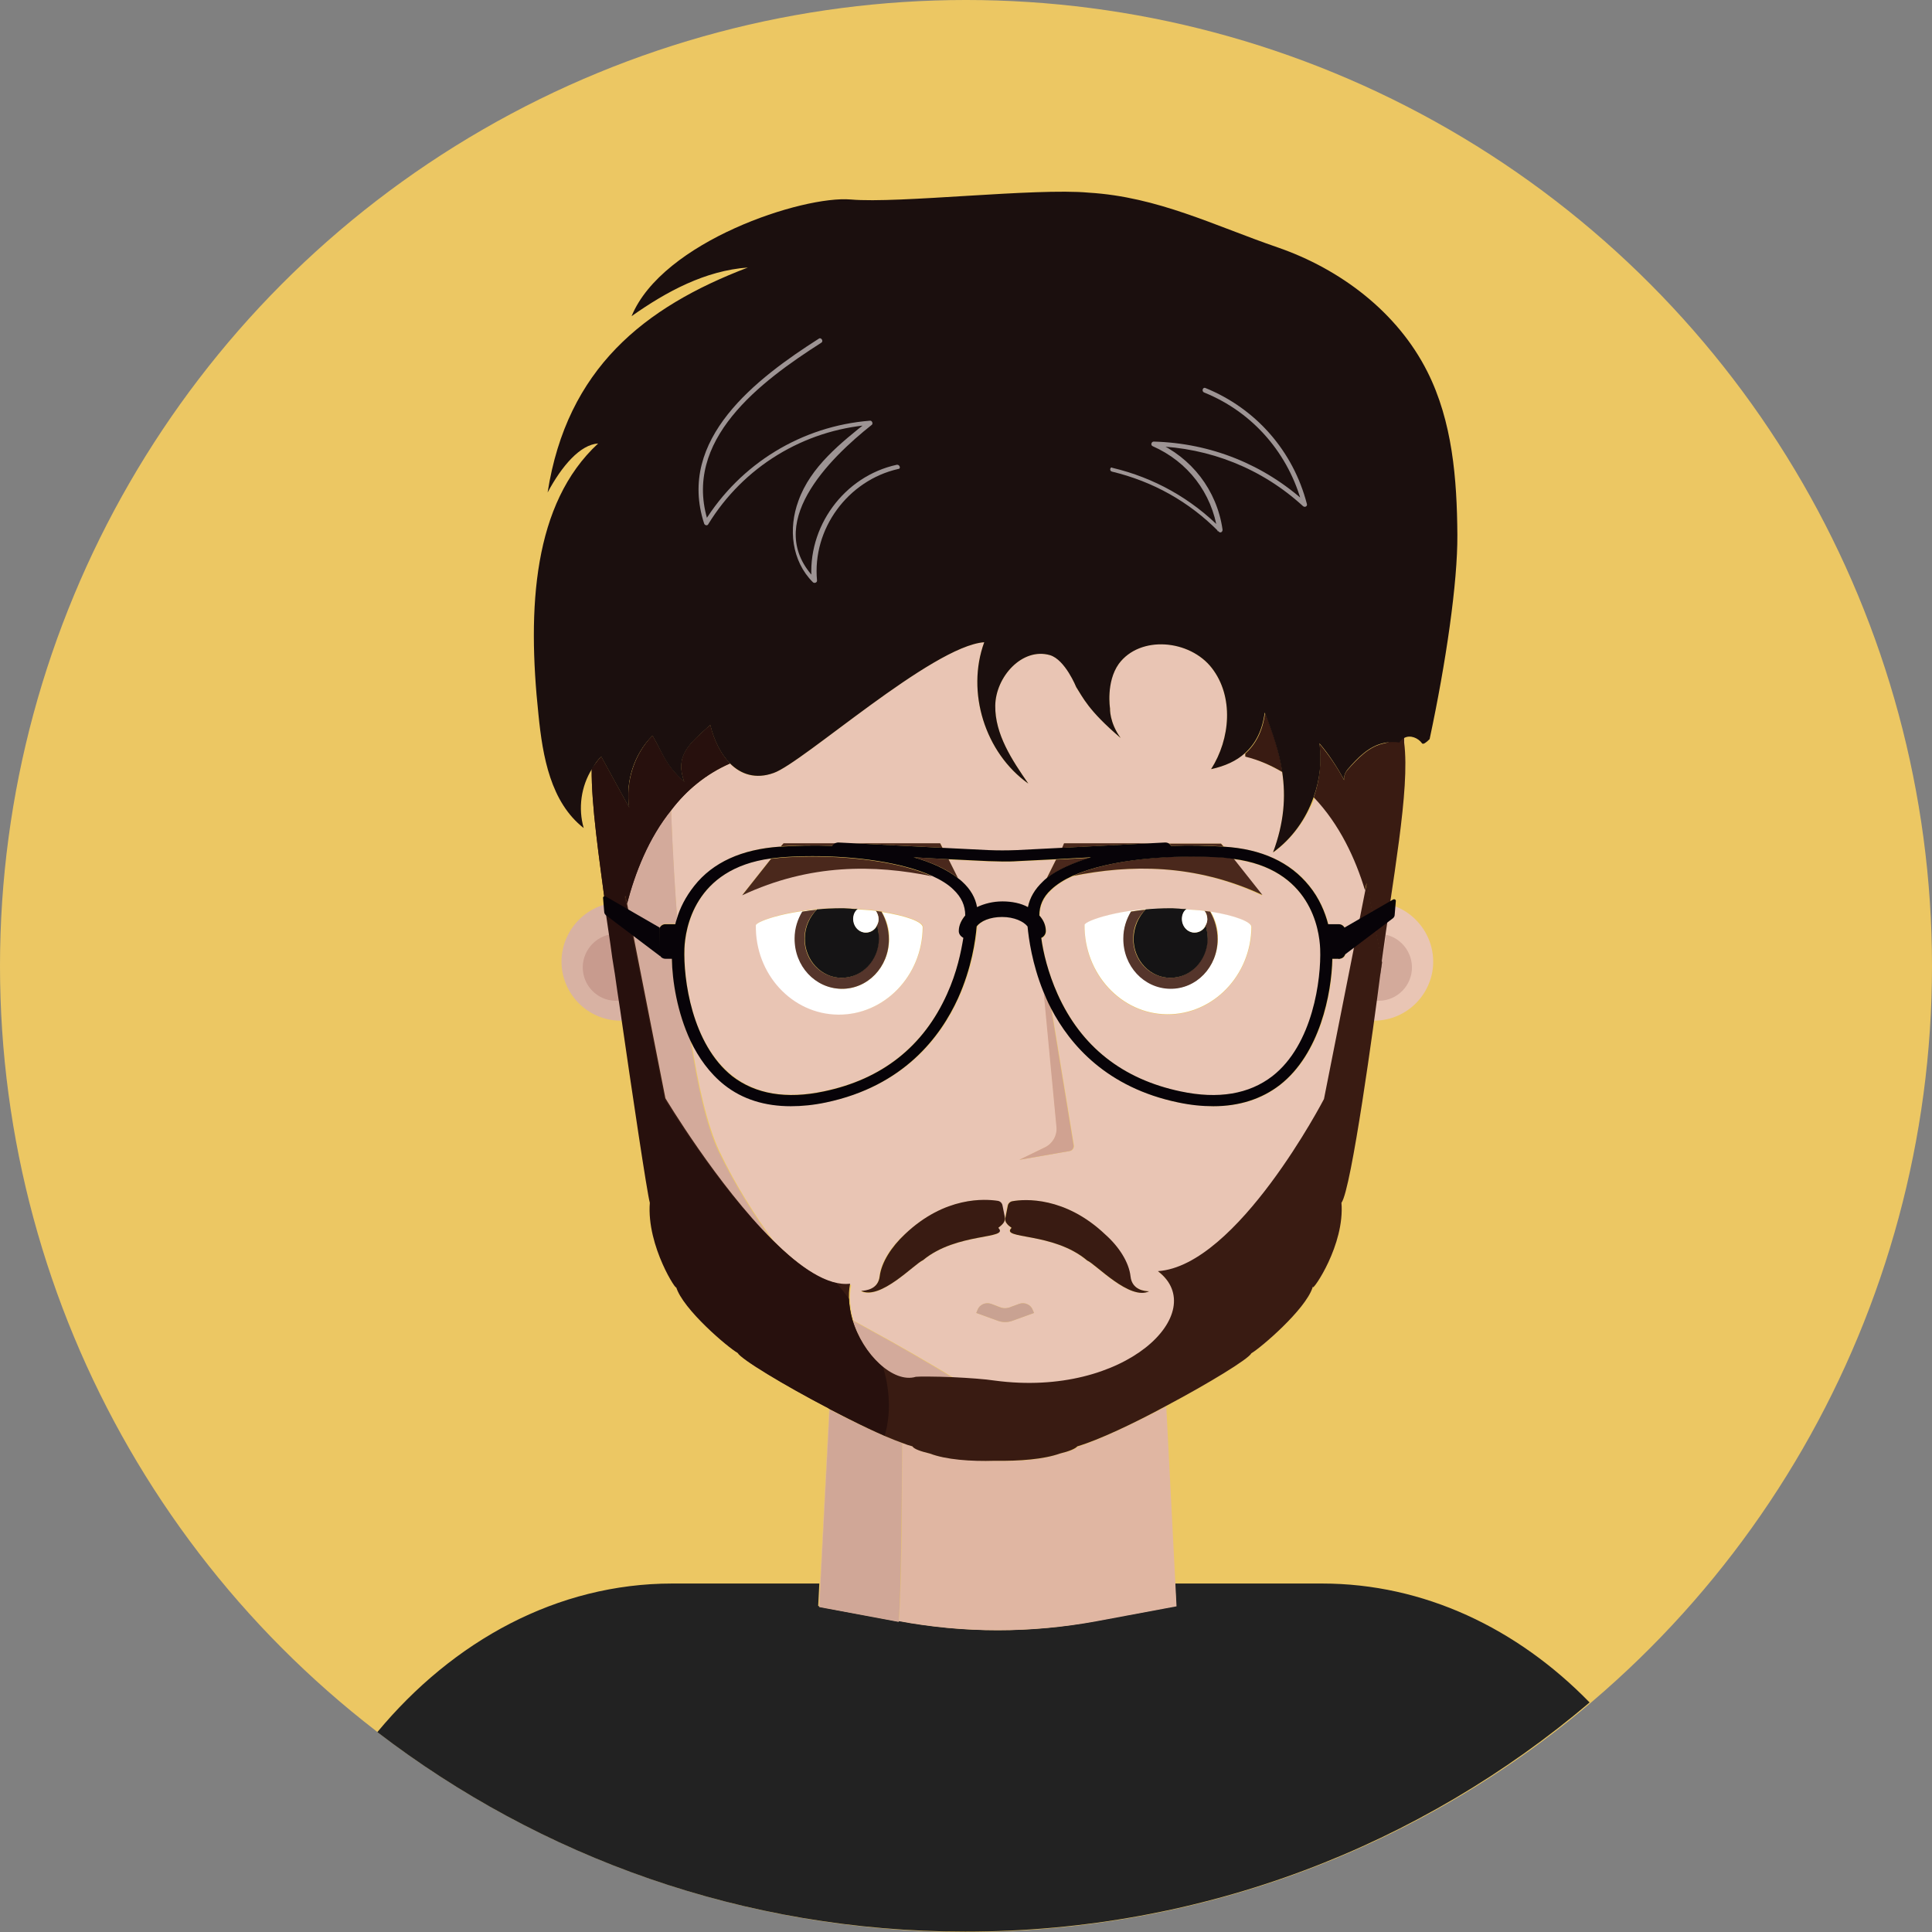 <?xml version="1.0" encoding="utf-8"?>
<!-- Generator: Adobe Illustrator 23.0.1, SVG Export Plug-In . SVG Version: 6.00 Build 0)  -->
<svg version="1.1" xmlns="http://www.w3.org/2000/svg" xmlns:xlink="http://www.w3.org/1999/xlink" x="0px" y="0px"
	 viewBox="0 0 508.4 508.4" style="enable-background:new 0 0 508.4 508.4;" xml:space="preserve">
<rect x="0" y="0" width="508.4" height="508.4" fill="#808080" stroke="none"/>
<style type="text/css">
	.st0{fill:#222222;}
	.st1{fill:#8A84B2;}
	.st2{fill:#E0B6A2;}
	.st3{display:none;fill:#E9C5B4;}
	.st4{fill:#E9C5B4;}
	.st5{fill:#381B10;}
	.st6{fill:none;stroke:#381B10;stroke-miterlimit:10;}
	.st7{fill:#391B12;}
	.st8{fill:#4A281C;}
	.st9{fill:#040006;}
	.st10{fill:#27140E;}
	.st11{fill:#1B0F0E;}
	.st12{fill:#9D9494;}
	.st13{fill:#C9A292;}
	.st14{fill:#D0A291;}
	.st15{fill:none;stroke:#C9A292;stroke-linecap:round;stroke-miterlimit:10;}
	.st16{fill:#181718;}
	.st17{fill:#070308;}
	.st18{fill:#FFFFFF;}
	.st19{fill:#151415;}
	.st20{fill:#55352B;}
	.st21{fill:#D0A797;}
	.st22{fill:#FFFFFF;stroke:#222222;stroke-width:0.5;stroke-miterlimit:10;}
	.st23{fill:#D3AA9B;}
	.st24{fill:#F3D761;}
	.st25{fill:#C02B4F;}
	.st26{fill:#C34369;}
	.st27{fill:#2E373B;}
	.st28{fill:#15191B;}
	.st29{fill:#F2EFE9;}
	.st30{fill:#DC9C7D;}
	.st31{fill:#E3B296;}
	.st32{fill:none;stroke:#DC9C7D;stroke-width:3;stroke-linecap:round;stroke-miterlimit:10;}
	.st33{fill:#ECC763;}
	.st34{fill:#D8B2A3;}
	.st35{fill:#C89B8E;}
	.st36{fill:none;}
	.st37{fill:#27100D;}
	.st38{fill:none;stroke:#D3AA9B;stroke-width:2;stroke-linecap:round;stroke-miterlimit:10;}
</style>
<g id="Capa_2">
</g>
<g id="Capa_1">
	<circle class="st33" cx="254.2" cy="254.2" r="254.2"/>
	<g>
		<path class="st4" d="M364.4,237.7c-0.7-0.1-1.4-0.2-2.1-0.2c1,5,1,10.7,0,16.6c-1,5.1-2.7,9.9-4.9,13.9c0.5,0.1,0.9,0.2,1.4,0.3
			c8.4,1.6,16.5-4,18.1-12.5C378.4,247.4,372.8,239.3,364.4,237.7z"/>
		<path class="st23" d="M364.4,245.9c-0.4-0.1-0.9-0.1-1.3-0.1c0,2.7-0.3,5.6-0.8,8.4c-0.6,3-1.4,5.9-2.4,8.6
			c0.4,0.2,0.9,0.3,1.3,0.4c4.8,0.9,9.3-2.3,10.2-7C372.3,251.4,369.1,246.8,364.4,245.9z"/>
	</g>
	<g>
		<path class="st34" d="M160.5,237.7c0.7-0.1,1.4-0.2,2.1-0.2c-1,5-1,10.7,0,16.6c1,5.1,2.7,9.9,4.9,13.9c-0.5,0.1-0.9,0.2-1.4,0.3
			c-8.4,1.6-16.5-4-18.1-12.5C146.5,247.4,152.1,239.3,160.5,237.7z"/>
		<path class="st35" d="M160.5,245.9c0.4-0.1,0.9-0.1,1.3-0.1c0,2.7,0.3,5.6,0.8,8.4c0.6,3,1.4,5.9,2.4,8.6
			c-0.4,0.2-0.9,0.3-1.3,0.4c-4.8,0.9-9.3-2.3-10.2-7C152.6,251.4,155.8,246.8,160.5,245.9z"/>
	</g>
	<path class="st36" d="M99.5,455.8c20-24.1,47.4-39.1,77.6-39.1h38.7l2.4-45.9c-11.8-6.2-23.1-13-23.9-14.6
		c-2.3-1.3-14.5-11.6-16.2-17.4c0.6,1.8-7.8-10.7-6.9-22.1c-0.7-2.5-4.7-29.3-7.8-50.7c-0.5-2.9-0.9-5.9-1.4-8.9c0,0,0,0,0,0
		c0,0,0,0,0,0c-2.9-18.9-5.3-38.5-6.3-54.6c-2.8,4.6-3.7,10.4-2.2,15.6c-8.7-6.7-10.8-18.8-11.9-29.8c-2.9-28.3-1.4-55.6,15.7-71.4
		c-4.7,0.4-9.5,5.8-13.3,12.9c5.1-32.6,25.4-48.7,52.7-59.2c-11.1,0.8-21.4,6.3-30.6,12.8c8.1-19.8,45.1-31.8,57.7-30.7
		c12.6,1.1,48.5-3.1,62.6-1.8c18.2,1.1,33.1,8.7,49.7,14.4c16.6,5.7,31.6,17.1,39.4,32.7c6.6,13.1,7.8,28.2,7.9,42.9
		c0.1,12.5-3,33.6-7.3,53.8c-0.9,0.9-1.7,1.6-2,1.1c-1-1.4-3.1-2.3-4.7-1.4c-0.4,17.1-3,39.9-6.3,61.8c0,0,0,0,0,0.1c0,0,0,0,0,0
		c0,0.2-0.1,0.4-0.1,0.6c-1.7,12.6-7.6,56.5-10.2,59.9c0.9,11.1-7.5,23.1-7.5,22.2c0,0,0,0,0,0c-1.9,5.9-13.8,16-16.1,17.3
		c-0.8,1.5-11.2,7.9-22.5,13.9l2.4,46.7h38.7c26.8,0,51.4,11.8,70.6,31.3c54.9-46.6,89.8-116.2,89.8-193.9
		C508.4,113.8,394.6,0,254.2,0S0,113.8,0,254.2C0,336.3,39,409.4,99.5,455.8z"/>
	<path class="st0" d="M347.9,416.7h-38.7l0.3,5.9l-20.9,3.9c-17.2,3.3-34.9,3.3-52.2,0c0,0.1,0,0.1,0,0.2l-20.9-3.9l0-0.2l-0.2,0
		l0.3-5.9h-38.7c-30.2,0-57.6,15-77.6,39.1c42.9,32.9,96.5,52.5,154.7,52.5c62.7,0,120-22.7,164.3-60.3
		C399.3,428.5,374.7,416.7,347.9,416.7z"/>
	<path class="st2" d="M278.9,382.5c-4.2,1.6-10.7,2.1-17.1,1.9c-6.5,0.1-12.9-0.4-17.1-1.9c-2.5-0.6-4.1-1.3-4.6-1.9
		c-0.8-0.3-1.7-0.6-2.7-0.9c0,18.3-0.2,39.7-0.9,46.9c17.2,3.2,34.9,3.2,52.2,0l20.9-3.9l-0.3-5.9l-2.4-46.7
		c-8.6,4.5-17.6,8.8-23.3,10.6C283.1,381.3,281.4,382,278.9,382.5z"/>
	<path class="st2" d="M215.6,422.7l2.7-51.8c0,0-0.1-0.1-0.1-0.1l-2.4,45.9l-0.3,5.9L215.6,422.7z"/>
	<path class="st21" d="M237.4,379.7c-5.3-1.9-12.3-5.3-19.1-8.8l-2.7,51.8l0,0.2l20.9,3.9c0-0.1,0-0.1,0-0.2
		C237.1,419.4,237.3,398,237.4,379.7z"/>
	<path class="st4" d="M345.5,338.7c0,0.1,0,0.1-0.1,0.2c0,0,0,0,0,0C345.5,338.8,345.5,338.8,345.5,338.7z"/>
	<path class="st4" d="M282.3,230.6c-2.2,1-4.2,2.2-5.6,3.6c-2.1,2-3.1,4.2-3.1,6.8c1,1.2,1.7,2.6,1.7,4.1c0,0.8-0.5,1.4-1.2,1.8
		c0.5,3.8,1.7,9.2,4.3,14.8c6.2,13.8,17.1,22.4,32.4,25.6c9.9,2,18,0.7,24.1-4c10.7-8.4,12.9-25.6,12.6-33.5
		c-0.2-5-2.5-21.1-22.9-23.7l7.6,9.6C314.3,227.2,297.3,227.5,282.3,230.6z M307.1,267c-12.1-0.1-21.9-10.7-21.7-23.5
		c0-1.1,9.9-4.6,22-4.4c0.2,0,0.4,0,0.6,0c0.1,0,0.1,0,0.2,0c0.1,0,0.2,0,0.3,0c0.6,0,1.2,0,1.8,0.1c0.6,0,1.3,0,1.9,0.1
		c1.7,0.1,3.3,0.2,4.9,0.4c0.5,0.1,1,0.1,1.5,0.2c0,0,0,0.1,0.1,0.1c6.4,1,10.8,2.7,10.7,4C329.2,256.8,319.2,267.1,307.1,267z"/>
	<path class="st4" d="M363.2,256.7c0-0.2,0.1-0.4,0.1-0.6c0,0,0,0,0,0C363.3,256.3,363.2,256.5,363.2,256.7z"/>
	<path class="st4" d="M192.8,283.1c6.1,4.8,14.2,6.1,24.1,4c15.3-3.2,26.1-11.8,32.4-25.6c2.5-5.6,3.7-11,4.3-14.8
		c-0.7-0.3-1.2-1-1.2-1.8c0-1.5,0.6-2.9,1.7-4.1c0.1-2.5-0.9-4.8-3.1-6.8c-1.5-1.4-3.4-2.5-5.6-3.6c-15.1-3-32.1-3.4-50,5l7.6-9.6
		c-20.2,2.7-22.6,18.6-22.8,23.7C179.8,257.5,182,274.7,192.8,283.1z M220.9,239c0.2,0,0.4,0,0.6,0c0.1,0,0.1,0,0.2,0
		c0.1,0,0.2,0,0.3,0c0.6,0,1.2,0,1.8,0.1c0.6,0,1.3,0,1.9,0.1c1.7,0.1,3.3,0.2,4.9,0.4c0.5,0.1,1,0.1,1.5,0.2c0,0,0,0.1,0.1,0.1
		c6.4,1,10.8,2.7,10.7,4c-0.1,12.8-10.1,23.2-22.2,23c-12.1-0.1-21.9-10.7-21.7-23.5C198.9,242.4,208.7,238.9,220.9,239z"/>
	<path class="st4" d="M162,257c0.5,3,0.9,6,1.4,8.9c-0.5-3.3-0.9-6.5-1.4-9.5C162,256.8,162,257,162,257z"/>
	<path class="st4" d="M159.5,238.8L159.5,238.8c-1.8-14.5-3.4-27.6-3.3-37.2c-0.1,0.2-0.3,0.4-0.4,0.6c0.9,16.1,3.4,35.7,6.3,54.6
		c-0.4-2.9-0.8-5.7-1.1-8.5C160,242.6,159.5,238.8,159.5,238.8z"/>
	<path class="st4" d="M335,224.4c2.9-7.9,3.4-14.6,2.4-21.2c-2.9-1.7-6.1-3.2-9.8-4.2v-0.8c-2.3,2-5.2,3.4-8.9,4.2
		c5.1-8,6-19.1,0.2-26.6c-5.8-7.5-18.9-8.8-24.5-1.1c-3.5,4.7-2.3,11.7-2.3,11.7s-0.2,3.7,2.8,7.8c-8.5-7.3-10-10.8-11.7-13.4
		c0,0-2.8-7.3-6.9-8.4c-7.3-2.1-14.3,5.7-14.4,13.3c-0.1,7.6,4.4,14.3,8.7,20.5c-11.4-8.1-16.4-24.1-11.6-37.2
		c-13.8,1-47.7,31.7-55.4,34.4c-4.8,1.7-8.6,0.5-11.5-2.5c-6.4,2.8-11.5,7.1-15.5,12.1c0,0,0.3,12.6,1.6,28.8
		c0.9-2.8,2.3-5.9,4.6-8.7c5-6.2,12.5-9.7,22.4-10.3c0.1,0,0.1,0,0.2,0l0.7-0.8h13.7c0.3-0.1,0.6-0.2,0.9-0.2l4,0.2h22.8l0.6,1.2
		l12.1,0.6c2.5,0.1,5,0.1,7.4,0l11.9-0.6l0.6-1.2h22.7l3.9-0.2c0.3,0,0.6,0.1,0.9,0.2h13.8l0.7,0.8c0,0,0,0,0.1,0
		c9.9,0.7,17.5,4.1,22.4,10.3c2.7,3.4,4.2,7,5,10.1h2.8c0.9,0,1.5,0.7,1.7,1.5v6.1c0,0.8-0.7,1.5-1.6,1.5h-1.8
		c-0.2,9.2-3.2,25-13.8,33.2c-4.8,3.8-10.7,5.6-17.5,5.6c-2.9,0-6-0.4-9.3-1c-18.7-3.9-28.4-15.1-33.4-24.7l5.9,36
		c0.1,0.7-0.4,1.4-1.1,1.5l-13.2,2.3l6.8-3.3c2-1,3.2-3.1,3-5.3l-3.4-35.9c-3-7.3-3.9-13.8-4.1-17c-1-1.4-3.5-2.5-6.7-2.5
		c-3.3,0-5.7,1.2-6.7,2.5c-0.3,3.6-1.3,10.9-4.9,18.9c-4.6,10.2-14.3,23.1-34.7,27.4c-3.2,0.7-6.3,1-9.3,1c-6.8,0-12.7-1.9-17.5-5.6
		c-3.9-3.1-6.8-7.2-8.9-11.6c1.8,11.7,4.2,22.3,7.4,29.1c4.2,8.9,9.5,17.1,14.3,23.7c7.1,7.1,14.4,12.2,20.4,11.5
		c-0.6,3.1-0.3,6.3,0.6,9.4l9.6,5.3c0,0,9.5,5.3,16.8,9.8c4.1,0.2,8.4,0.5,11,0.9c34.5,4.5,56.9-18.1,42.9-28.8
		c20.9-1.4,43.7-45.3,43.7-45.3l10.9-55c-2.5-8.3-6.7-17.4-13.5-24.5C343.7,215.6,340,220.8,335,224.4z M264.5,320.3l0.6-3
		c0.1-0.6,0.6-1.1,1.2-1.2c3.3-0.5,13.9-1.3,24.5,8.8c3.5,3.3,6.1,7.3,6.6,11c0.4,3.6,3.8,3.8,4.9,3.9c-5.1,2.5-14-7.1-16.3-8.1
		c-9-7.6-23-5.5-19.9-8.6C265.2,322.4,264.2,321.5,264.5,320.3z M265.5,344.1l2.7-1c1.5-0.5,3.1,0.2,3.6,1.7l0.3,0.7l-5.8,2.1
		c-1.2,0.4-2.4,0.4-3.6,0l-5.8-2.1l0.3-0.7c0.5-1.5,2.2-2.2,3.6-1.7l2.7,1C264.1,344.3,264.8,344.3,265.5,344.1z M226.5,339.8
		c1.1,0,4.5-0.3,4.9-3.9c0.4-3.7,3-7.8,6.6-11c10.6-10.1,21.3-9.4,24.5-8.8c0.6,0.1,1.1,0.6,1.2,1.2l0.6,3c0.3,1.3-0.7,2.1-1.7,2.9
		c3.1,3.1-10.9,1-19.9,8.6C240.5,332.7,231.6,342.3,226.5,339.8z"/>
	<path class="st4" d="M368.7,195c-0.1,0.1-0.2,0.3-0.3,0.4c1.6,12.5-2,36.1-5.1,60.7c3.2-21.9,5.9-44.7,6.3-61.8
		C369.3,194.5,369,194.7,368.7,195z"/>
	<path class="st4" d="M253.2,232.1c2.2,2,3.4,4.2,3.9,6.7c1.9-0.9,4.2-1.5,6.7-1.5c2.5,0,4.9,0.5,6.7,1.5c0.4-2.5,1.8-4.7,3.9-6.7
		c0.3-0.3,0.7-0.6,1-0.9l2.5-5l-10.1,0.5c-1.3,0.1-2.6,0.1-3.9,0.1c-1.3,0-2.6-0.1-3.9-0.1l-10.4-0.5l2.5,5
		C252.5,231.4,252.8,231.7,253.2,232.1z"/>
	<path class="st23" d="M181.7,273.8c-3.5-7.5-4.7-15.8-4.9-21.6h-1.7c-0.9,0-1.6-0.7-1.6-1.5v-6.1c0-0.8,0.7-1.5,1.6-1.5h2.7
		c0.1-0.5,0.3-0.9,0.4-1.4c-1.2-16.1-1.6-28.7-1.6-28.8c-6,7.6-9.6,16.7-11.7,24.7l10.2,51.6c0,0,13.7,22.9,28.2,37.3
		c-4.8-6.6-10-14.8-14.3-23.7C185.9,296.2,183.5,285.5,181.7,273.8z"/>
	<path class="st23" d="M234,352.8l-9.6-5.3c2.7,9.2,10.8,16.8,16.7,15.1c0.7-0.2,5.1-0.2,9.8,0.1C243.5,358.1,234,352.8,234,352.8z"
		/>
	<path class="st7" d="M337.5,203.2c-0.8-5.2-2.4-10.2-4.6-15.6c-0.6,4.7-2.4,8.2-5.2,10.7v0.8C331.3,200,334.5,201.4,337.5,203.2z"
		/>
	<path class="st7" d="M369.5,195.4c0,0,0-1.5,0-1.5c-1.4-0.1-3.9,1.5-5.2,1.7c-4.1,0.8-7,4-9.7,7c-0.7,0.8-1,1.8-0.9,2.7
		c-1.8-3.4-4-6.6-6.5-9.6c0.6,4.7,0.1,9.6-1.5,14.1c6.8,7.1,11,16.2,13.5,24.5l0.4-1.9l4,21c0,0-0.1,1-0.4,2.7c0,0,0,0,0,0
		c0,0,0,0,0,0c0,0,0,0,0-0.1C366.4,231.5,371.1,207.9,369.5,195.4z"/>
	<path class="st7" d="M192.1,200.9c-2.4-2.4-4.2-6-5.2-10.1c-5.4,4.9-9.4,7.8-6.8,15c-5-4.5-5.6-7.4-8.4-12.2
		c-4.8,4.9-7.1,12.2-6.1,19l-7.4-13.5c-0.8,0.8-1.8,2.3-2.5,3.2c-0.1,9.6,1.9,23,3.8,37.4l5.1-3.9l0.4,2c2.1-8,5.6-17.2,11.7-24.7
		C180.6,208,185.7,203.7,192.1,200.9z"/>
	<path class="st37" d="M192.1,200.9c-2.4-2.4-4.2-6-5.2-10.1c-5.4,4.9-9.4,7.8-6.8,15c-5-4.5-5.6-7.4-8.4-12.2
		c-4.8,4.9-7.1,12.2-6.1,19l-7.4-13.5c-0.8,0.8-1.8,2.3-2.5,3.2c-0.1,9.6,1.9,23,3.8,37.4l5.1-3.9l0.4,2c2.1-8,5.6-17.2,11.7-24.7
		C180.6,208,185.7,203.7,192.1,200.9z"/>
	<path class="st7" d="M160.9,248.4c0.4,2.8,0.8,5.7,1.1,8.5c0,0,0,0,0,0c0,0,0,0,0,0c0,0,0-0.2,0-0.6
		C161.6,253.5,161.2,250.8,160.9,248.4z"/>
	<g>
		<path class="st11" d="M158.2,199.1l7.4,13.5c-1.1-6.8,1.2-14.1,6.1-19c2.8,4.8,3.3,7.7,8.4,12.2c-2.6-7.1,1.4-10.1,6.8-15
			c1,4.1,2.8,7.7,5.2,10.1c2.9,2.9,6.8,4.2,11.5,2.5c7.7-2.7,41.7-33.4,55.4-34.4c-4.8,13.1,0.2,29.1,11.6,37.2
			c-4.3-6.2-8.8-13-8.7-20.5c0.1-7.6,7.1-15.4,14.4-13.3c4,1.2,6.9,8.4,6.9,8.4c1.7,2.6,3.1,6.1,11.7,13.4c-3-4.1-2.8-7.8-2.8-7.8
			s-1.1-6.9,2.3-11.7c5.6-7.6,18.7-6.4,24.5,1.1c5.8,7.5,4.9,18.6-0.2,26.6c3.7-0.8,6.7-2.2,8.9-4.2c2.8-2.5,4.6-6,5.2-10.7
			c2.1,5.4,3.8,10.4,4.6,15.6c1,6.6,0.5,13.4-2.4,21.2c5-3.6,8.7-8.8,10.7-14.6c1.6-4.5,2.2-9.4,1.5-14.1c2.5,2.9,4.6,6.2,6.5,9.6
			c-0.1-0.9,0.2-1.8,0.9-2.7c2.6-3,5.6-6.2,9.7-7c1.3-0.3,2.7-0.3,4-0.1c0,0,0,0,0-0.1c0.1-0.1,0.2-0.3,0.3-0.4
			c0.3-0.3,0.5-0.5,0.9-0.7c1.6-0.9,3.7,0,4.7,1.4c0.3,0.4,1.1-0.2,2-1.1c4.3-20.1,7.4-41.3,7.3-53.8c-0.1-14.7-1.3-29.8-7.9-42.9
			c-7.9-15.7-22.9-27-39.4-32.7c-16.6-5.7-31.5-13.3-49.7-14.4c-14-1.3-50,2.9-62.6,1.8c-12.6-1.1-49.6,11-57.7,30.7
			c9.2-6.5,19.4-12,30.6-12.8c-27.3,10.4-47.6,26.6-52.7,59.2c3.8-7.1,8.6-12.6,13.3-12.9c-17.1,15.8-18.7,43.2-15.7,71.4
			c1.1,11,3.2,23,11.9,29.8c-1.5-5.2-0.7-11,2.2-15.6c0.1-0.2,0.3-0.4,0.4-0.6C156.8,200.7,157.4,199.9,158.2,199.1z"/>
	</g>
	<path class="st7" d="M237.4,379.7c1,0.4,1.9,0.7,2.7,0.9c0.4,0.7,2.1,1.3,4.6,1.9c4.2,1.6,10.7,2.1,17.1,1.9
		c6.5,0.1,12.9-0.4,17.1-1.9c2.5-0.6,4.1-1.3,4.6-1.9c5.7-1.7,14.8-6,23.3-10.6c11.3-6,21.8-12.4,22.5-13.9
		c2.3-1.3,14.2-11.4,16.1-17.3c0-0.1,0-0.1,0.1-0.2c0,0.1,0,0.1,0,0.1c0,0.9,8.4-11.1,7.5-22.2c2.6-3.4,8.6-47.4,10.2-59.9
		c0-0.2,0.1-0.4,0.1-0.6c0.2-1.7,0.4-2.7,0.4-2.7l-4-21l-0.4,1.9l-10.9,55c0,0-22.8,43.9-43.7,45.3c14,10.7-8.4,33.4-42.9,28.8
		c-2.6-0.4-6.9-0.7-11-0.9c-4.7-0.2-9.1-0.2-9.8-0.1c-5.9,1.8-14-5.9-16.7-15.1c-0.9-3.1-1.2-6.3-0.6-9.4
		c-5.9,0.7-13.2-4.3-20.4-11.5c-14.5-14.4-28.2-37.3-28.2-37.3L165,237.7l-0.4-2l-5,3l-0.1,0.1c0,0,0.5,3.7,1.4,9.6
		c0.3,2.4,0.7,5.1,1.2,8c0.4,3,0.9,6.2,1.4,9.5c3.1,21.5,7.1,48.3,7.8,50.7c-0.9,11.5,7.5,24,6.9,22.1c1.7,5.9,13.8,16.1,16.2,17.4
		c0.8,1.6,12,8.4,23.9,14.6c0,0,0.1,0.1,0.1,0.1C225.1,374.4,232.1,377.8,237.4,379.7z"/>
	<path class="st13" d="M260.8,343.1c-1.5-0.5-3.1,0.2-3.6,1.7l-0.3,0.7l5.8,2.1c1.2,0.4,2.4,0.4,3.6,0l5.8-2.1l-0.3-0.7
		c-0.5-1.5-2.2-2.2-3.6-1.7l-2.7,1c-0.7,0.2-1.4,0.2-2.1,0L260.8,343.1z"/>
	<path class="st7" d="M262.7,323.1c1-0.8,2-1.6,1.7-2.9l-0.6-3c-0.1-0.6-0.6-1.1-1.2-1.2c-3.3-0.5-13.9-1.3-24.5,8.8
		c-3.5,3.3-6.1,7.3-6.6,11c-0.4,3.6-3.8,3.8-4.9,3.9c5.1,2.5,14-7.1,16.3-8.1C251.8,324.2,265.8,326.2,262.7,323.1z"/>
	<path class="st7" d="M266.2,323.1c-3.1,3.1,10.9,1,19.9,8.6c2.3,1,11.2,10.6,16.3,8.1c-1.1,0-4.5-0.3-4.9-3.9
		c-0.4-3.7-3-7.8-6.6-11c-10.6-10.1-21.3-9.4-24.5-8.8c-0.6,0.1-1.1,0.6-1.2,1.2l-0.6,3C264.2,321.5,265.2,322.4,266.2,323.1z"/>
	<path class="st8" d="M249.6,226.1l-9.2-0.5c4.7,1.3,8.8,3.1,11.7,5.5L249.6,226.1z"/>
	<path class="st8" d="M245.3,230.6c-8-3.6-20.2-5.2-31.5-5.2c-2.8,0-5.5,0.1-8.2,0.3c-0.9,0.1-1.8,0.2-2.7,0.3l-7.6,9.6
		C213.2,227.2,230.2,227.5,245.3,230.6z"/>
	<path class="st8" d="M219.2,222.6c0.1-0.3,0.4-0.5,0.7-0.7h-13.7l-0.7,0.8C209.9,222.4,214.5,222.4,219.2,222.6z"/>
	<polygon class="st8" points="247.4,221.9 224.7,221.9 248,223.1 	"/>
	<path class="st8" d="M287.1,225.7l-9.2,0.5l-2.5,5C278.3,228.9,282.4,227,287.1,225.7z"/>
	<path class="st8" d="M332.2,235.5l-7.6-9.6c-0.8-0.1-1.7-0.2-2.5-0.3c-13.3-0.9-29.8,0.4-39.8,4.9
		C297.3,227.5,314.3,227.2,332.2,235.5z"/>
	<path class="st8" d="M308.2,222.6c4.7-0.2,9.4-0.2,13.8,0.2l-0.7-0.8h-13.8C307.8,222,308.1,222.3,308.2,222.6z"/>
	<polygon class="st8" points="280,221.9 279.5,223.1 302.8,221.9 	"/>
	<path class="st14" d="M274.6,260.7l3.4,35.9c0.2,2.2-1,4.3-3,5.3l-6.8,3.3l13.2-2.3c0.7-0.1,1.2-0.8,1.1-1.5l-5.9-36
		c-0.5-0.9-0.9-1.8-1.3-2.7C275.1,261.9,274.8,261.3,274.6,260.7z"/>
	<path class="st17" d="M175.1,243.2c-0.9,0-1.6,0.7-1.6,1.5v6.1c0,0.8,0.7,1.5,1.6,1.5h1.7c0.1,5.8,1.4,14.1,4.9,21.6
		c2.1,4.4,5,8.5,8.9,11.6c4.8,3.8,10.7,5.6,17.5,5.6c2.9,0,6-0.3,9.3-1c20.4-4.3,30.1-17.3,34.7-27.4c3.6-8,4.6-15.3,4.9-18.9
		c1-1.4,3.5-2.5,6.7-2.5c3.2,0,5.7,1.2,6.7,2.5c0.3,3.2,1.2,9.8,4.1,17c0.3,0.6,0.5,1.2,0.8,1.9c0.4,0.9,0.8,1.8,1.3,2.7
		c5,9.6,14.7,20.8,33.4,24.7c3.3,0.7,6.3,1,9.3,1c6.8,0,12.7-1.9,17.5-5.6c10.5-8.2,13.6-24,13.8-33.2h1.8c0.9,0,1.6-0.7,1.6-1.5
		v-6.1c-0.1-0.8-0.8-1.5-1.7-1.5h-2.8c-0.8-3.1-2.3-6.8-5-10.1c-5-6.2-12.5-9.7-22.4-10.3c0,0,0,0-0.1,0c-4.5-0.3-9.1-0.4-13.8-0.2
		c-0.2-0.3-0.4-0.5-0.7-0.7c-0.2-0.1-0.5-0.2-0.9-0.2l-3.9,0.2l-23.3,1.2l-11.9,0.6c-2.5,0.1-5,0.1-7.4,0l-12.1-0.6l-23.4-1.2
		l-4-0.2c-0.3,0-0.6,0.1-0.9,0.2c-0.3,0.2-0.5,0.4-0.7,0.7c-4.6-0.2-9.3-0.1-13.7,0.2c-0.1,0-0.1,0-0.2,0
		c-9.9,0.7-17.5,4.1-22.4,10.3c-2.3,2.9-3.8,5.9-4.6,8.7c-0.2,0.5-0.3,1-0.4,1.4H175.1z M322,225.7c0.9,0.1,1.7,0.2,2.5,0.3
		c20.4,2.6,22.7,18.6,22.9,23.7c0.3,7.9-1.9,25.2-12.6,33.5c-6.1,4.7-14.2,6.1-24.1,4c-15.3-3.2-26.2-11.8-32.4-25.6
		c-2.5-5.6-3.8-11-4.3-14.8c0.7-0.3,1.2-1,1.2-1.8c0-1.5-0.6-2.9-1.7-4.1c0-2.5,0.9-4.8,3.1-6.8c1.5-1.4,3.4-2.6,5.6-3.6
		C292.2,226,308.7,224.8,322,225.7z M249.6,226.1l10.4,0.5c1.3,0,2.6,0.1,3.9,0.1c1.3,0,2.6,0,3.9-0.1l10.1-0.5l9.2-0.5
		c-4.7,1.4-8.8,3.2-11.7,5.5c-0.4,0.3-0.7,0.6-1,0.9c-2.1,2-3.4,4.2-3.9,6.7c-1.8-1-4.2-1.5-6.7-1.5c-2.5,0-4.8,0.6-6.7,1.5
		c-0.4-2.4-1.7-4.7-3.9-6.7c-0.3-0.3-0.7-0.6-1.1-0.9c-2.9-2.3-7-4.2-11.7-5.5L249.6,226.1z M180.1,249.6c0.2-5,2.5-21,22.8-23.7
		c0.9-0.1,1.7-0.2,2.7-0.3c2.7-0.2,5.4-0.3,8.2-0.3c11.4,0,23.5,1.6,31.5,5.2c2.2,1,4.2,2.2,5.6,3.6c2.1,2,3.1,4.2,3.1,6.8
		c-1,1.2-1.7,2.6-1.7,4.1c0,0.8,0.5,1.4,1.2,1.8c-0.6,3.7-1.7,9.1-4.3,14.8c-6.2,13.8-17.1,22.4-32.4,25.6c-9.9,2.1-18,0.7-24.1-4
		C182,274.7,179.8,257.5,180.1,249.6z"/>
	<path class="st18" d="M221.9,239.1c0.6,0,1.2,0,1.8,0.1C223.1,239.1,222.5,239.1,221.9,239.1z"/>
	<path class="st18" d="M220.6,267c12.1,0.1,22.1-10.2,22.2-23c0-1.4-4.3-3-10.7-4c1.2,2.1,2,4.5,1.9,7.2c-0.1,7.3-5.7,13.1-12.5,13
		c-6.9-0.1-12.3-6-12.3-13.3c0-2.6,0.8-5,2-7c1.2-0.2,2.5-0.3,3.8-0.5c2-0.2,4.2-0.3,6.5-0.3c-0.2,0-0.4,0-0.6,0
		c-12.1-0.1-22,3.3-22,4.4C198.7,256.3,208.4,266.9,220.6,267z"/>
	<path class="st20" d="M231.2,241.9c0,0.6-0.2,1.2-0.5,1.7c0.4,1.1,0.6,2.3,0.5,3.5c-0.1,5.7-4.5,10.3-9.9,10.2
		c-5.4-0.1-9.7-4.7-9.6-10.4c0-3,1.3-5.7,3.2-7.5c-1.3,0.1-2.6,0.3-3.8,0.5c-1.2,2-2,4.4-2,7c-0.1,7.3,5.4,13.2,12.3,13.3
		c6.9,0.1,12.5-5.7,12.5-13c0-2.6-0.7-5.1-1.9-7.2c0,0,0-0.1-0.1-0.1c-0.5-0.1-1-0.1-1.5-0.2C230.9,240.2,231.2,241,231.2,241.9z"/>
	<path class="st19" d="M211.8,246.9c-0.1,5.7,4.3,10.4,9.6,10.4c5.4,0.1,9.8-4.5,9.9-10.2c0-1.2-0.2-2.4-0.5-3.5
		c-0.6,1.1-1.7,1.8-2.9,1.8c-1.9,0-3.3-1.6-3.3-3.6c0-1,0.4-2,1.1-2.6c-0.6,0-1.3,0-1.9-0.1c-0.6,0-1.2-0.1-1.8-0.1
		c-0.1,0-0.2,0-0.3,0c-0.1,0-0.1,0-0.2,0c-2.3,0-4.4,0.1-6.5,0.3C213.1,241.2,211.8,243.9,211.8,246.9z"/>
	<path class="st18" d="M224.5,241.8c0,2,1.5,3.6,3.3,3.6c1.3,0,2.4-0.7,2.9-1.8c0.3-0.5,0.5-1.1,0.5-1.7c0-0.8-0.3-1.6-0.7-2.2
		c-1.5-0.2-3.2-0.3-4.9-0.4C224.9,239.8,224.5,240.8,224.5,241.8z"/>
	<path class="st18" d="M308.5,239.1c0.6,0,1.2,0,1.8,0.1C309.6,239.1,309,239.1,308.5,239.1z"/>
	<path class="st18" d="M318.6,239.9c1.2,2.1,2,4.5,1.9,7.2c-0.1,7.3-5.7,13.1-12.5,13s-12.3-6-12.3-13.3c0-2.6,0.8-5,2-7
		c1.2-0.2,2.5-0.3,3.8-0.5c2-0.2,4.2-0.3,6.5-0.3c-0.2,0-0.4,0-0.6,0c-12.1-0.1-22,3.3-22,4.4c-0.1,12.8,9.6,23.4,21.7,23.5
		c12.1,0.1,22.1-10.2,22.2-23C329.3,242.6,325,240.9,318.6,239.9z"/>
	<path class="st20" d="M317.7,241.9c0,0.6-0.2,1.2-0.5,1.7c0.4,1.1,0.6,2.3,0.5,3.5c-0.1,5.7-4.5,10.3-9.9,10.2
		c-5.4-0.1-9.7-4.7-9.6-10.4c0-3,1.3-5.7,3.2-7.5c-1.3,0.1-2.6,0.3-3.8,0.5c-1.2,2-2,4.4-2,7c-0.1,7.3,5.4,13.2,12.3,13.3
		s12.5-5.7,12.5-13c0-2.6-0.7-5.1-1.9-7.2c0,0,0-0.1-0.1-0.1c-0.5-0.1-1-0.1-1.5-0.2C317.5,240.2,317.7,241,317.7,241.9z"/>
	<path class="st19" d="M298.3,246.9c-0.1,5.7,4.3,10.4,9.6,10.4c5.4,0.1,9.8-4.5,9.9-10.2c0-1.2-0.2-2.4-0.5-3.5
		c-0.6,1.1-1.7,1.8-2.9,1.8c-1.9,0-3.3-1.6-3.3-3.6c0-1,0.4-2,1.1-2.6c-0.6,0-1.3,0-1.9-0.1c-0.6,0-1.2-0.1-1.8-0.1
		c-0.1,0-0.2,0-0.3,0c-0.1,0-0.1,0-0.2,0c-2.3,0-4.4,0.1-6.5,0.3C299.6,241.2,298.4,243.9,298.3,246.9z"/>
	<path class="st18" d="M311,241.8c0,2,1.5,3.6,3.3,3.6c1.3,0,2.4-0.7,2.9-1.8c0.3-0.5,0.5-1.1,0.5-1.7c0-0.8-0.3-1.6-0.7-2.2
		c-1.5-0.2-3.2-0.3-4.9-0.4C311.4,239.8,311,240.8,311,241.8z"/>
	<path class="st17" d="M352.4,244.9l14.2-8.2c0.4-0.2,0.8,0.1,0.7,0.5l-0.3,3.6c0,0.3-0.2,0.6-0.4,0.8l-14.3,10.8L352.4,244.9z"/>
	<g>
		<g>
			<g>
				<path class="st12" d="M292.6,124.1c10.8,2.6,20.3,7.9,28.1,15.8c0.5,0.5,1.1,0,1-0.6c-1.5-10.3-8.1-18.9-17.7-23.1
					c-0.1,0.4-0.2,0.8-0.3,1.2c14.6,0.4,28.4,5.9,39.2,15.8c0.5,0.4,1.2,0,1-0.6c-3.6-13.9-13.4-25.1-26.7-30.5
					c-0.7-0.3-1.1,0.9-0.3,1.2c12.9,5.2,22.3,16.2,25.8,29.6c0.3-0.2,0.7-0.4,1-0.6c-11.1-10.1-25.1-15.7-40.1-16.1
					c-0.6,0-0.9,0.9-0.3,1.2c9.3,4.1,15.6,12.3,17.1,22.4c0.3-0.2,0.7-0.4,1-0.6c-7.9-8-17.7-13.5-28.7-16.1
					C292.2,122.7,291.8,123.9,292.6,124.1L292.6,124.1z"/>
			</g>
		</g>
		<g>
			<g>
				<path class="st12" d="M236,122.3c-13.9,3-23.7,16.4-22.4,30.6c0.4-0.1,0.7-0.3,1.1-0.4c-14.3-14.4,3.6-31.9,14.7-40.7
					c0.4-0.3,0.1-1.1-0.4-1.1c-18,1.4-34.2,11.3-43.7,26.7c0.4,0,0.8,0.1,1.1,0.1c-7.1-21.7,13.9-37.2,29.7-47.3
					c0.7-0.4,0-1.5-0.6-1.1c-16.3,10.4-37.5,26.4-30.2,48.7c0.2,0.5,0.9,0.6,1.1,0.1c9.2-15,25-24.7,42.6-26.1
					c-0.1-0.4-0.3-0.7-0.4-1.1c-7.3,5.8-15.3,12.1-18.5,21.1c-2.7,7.3-1.8,15.8,3.8,21.4c0.4,0.4,1.1,0.1,1.1-0.4
					c-1.3-13.6,8.1-26.4,21.4-29.4C237.1,123.4,236.8,122.2,236,122.3L236,122.3z"/>
			</g>
		</g>
	</g>
	<g>
		<path class="st37" d="M174.9,289.2l-10.2-51.6l-0.4-2l-5,3l-0.1,0.1c0,0,0.5,3.7,1.4,9.6c0.3,2.4,0.7,5.1,1.2,8
			c0.4,3,0.9,6.2,1.4,9.5c3.1,21.5,7.1,48.3,7.8,50.7c-0.9,11.5,7.5,24,6.9,22.1c1.7,5.9,13.8,16.1,16.2,17.4
			c0.8,1.6,12,8.4,23.9,14.6c0,0,0.1,0.1,0.1,0.1c5.1,2.6,10.2,5.1,14.7,7.1c1.3-4.4,1.8-10.5-0.4-18c-3.5-2.8-6.6-7.4-8.1-12.5
			c-0.5-1.8-0.8-3.7-0.9-5.5c-1.1-1.6-2.2-2.9-3.2-4.1c-5.2-1.1-11.1-5.5-16.9-11.3C188.6,312,174.9,289.2,174.9,289.2z"/>
	</g>
	<path class="st17" d="M173.6,244.1l-14.2-8.2c-0.4-0.2-0.8,0.1-0.7,0.5l0.3,3.6c0,0.3,0.2,0.6,0.4,0.8l14.3,10.8L173.6,244.1z"/>
</g>
</svg>
